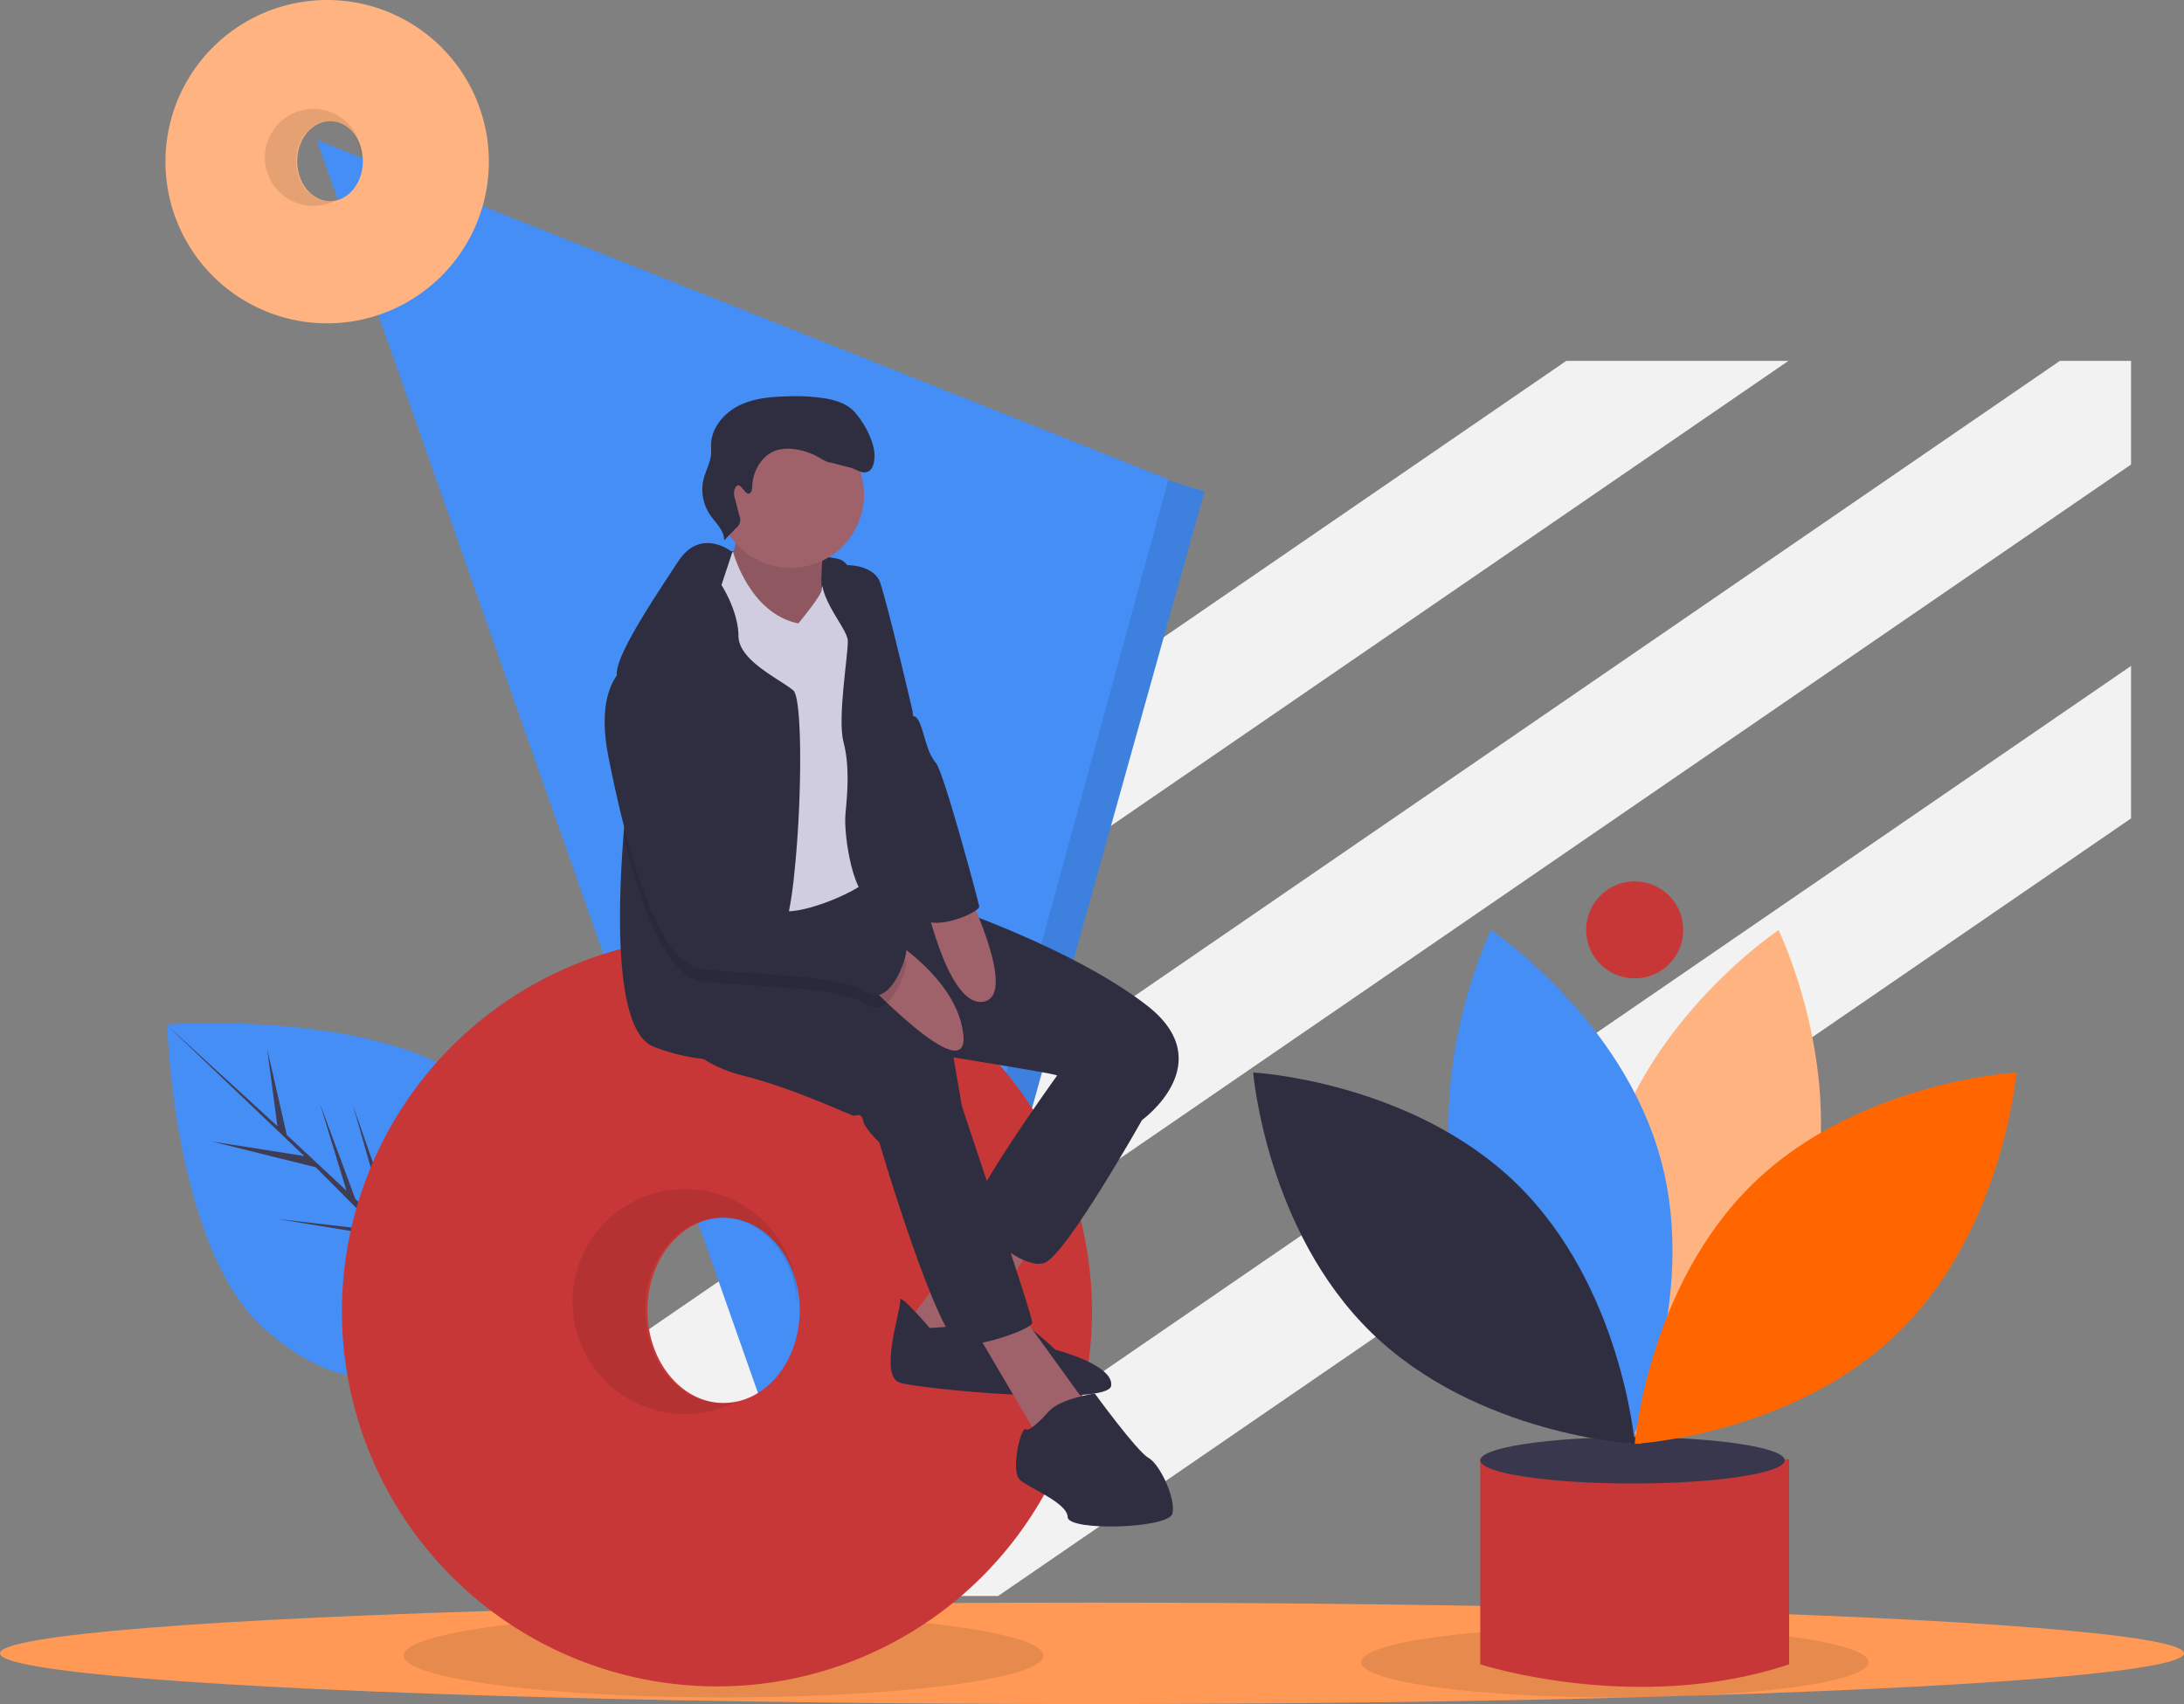 <?xml version="1.0" encoding="UTF-8" standalone="no"?>
<svg
   xmlns:dc="http://purl.org/dc/elements/1.1/"
   xmlns:cc="http://creativecommons.org/ns#"
   xmlns:rdf="http://www.w3.org/1999/02/22-rdf-syntax-ns#"
   xmlns:svg="http://www.w3.org/2000/svg"
   xmlns="http://www.w3.org/2000/svg"
   xmlns:sodipodi="http://sodipodi.sourceforge.net/DTD/sodipodi-0.dtd"
   xmlns:inkscape="http://www.inkscape.org/namespaces/inkscape"
   id="ecbd41bb-42c8-4cdc-97fe-fcff3c9d3024"
   data-name="Layer 1"
   width="990"
   height="772.615"
   viewBox="0 0 990 772.615"
   version="1.1"
   sodipodi:docname="CreativeThinking.svg"
   inkscape:version="0.92.5 (0.92.5+68)">
  <rect x="0" y="0" width="990" height="772.615" fill="#808080" stroke="none"/>
  <defs
     id="defs91" />
  <sodipodi:namedview
     pagecolor="#ffffff"
     bordercolor="#666666"
     borderopacity="1"
     objecttolerance="10"
     gridtolerance="10"
     guidetolerance="10"
     inkscape:pageopacity="0"
     inkscape:pageshadow="2"
     inkscape:window-width="3840"
     inkscape:window-height="2062"
     id="namedview89"
     showgrid="false"
     inkscape:zoom="2.3465768"
     inkscape:cx="379.7257"
     inkscape:cy="386.3074"
     inkscape:window-x="0"
     inkscape:window-y="0"
     inkscape:window-maximized="1"
     inkscape:current-layer="ecbd41bb-42c8-4cdc-97fe-fcff3c9d3024" />
  <title
     id="title2">wandering_mind</title>
  <polygon
     points="810.7 163.615 338.02 488.115 305.76 441.125 710 163.615 810.7 163.615"
     fill="#f2f2f2"
     id="polygon4" />
  <polygon
     points="966 163.615 966 210.605 301.02 667.115 268.76 620.125 933.75 163.615 966 163.615"
     fill="#f2f2f2"
     id="polygon6" />
  <polygon
     points="966 301.935 966 371.065 452.46 723.615 351.75 723.615 966 301.935"
     fill="#f2f2f2"
     id="polygon8" />
  <ellipse
     cx="495"
     cy="749.615"
     rx="495"
     ry="23"
     fill="#3f3d56"
     id="ellipse10"
     style="fill:#ff9955" />
  <ellipse
     cx="732"
     cy="753.615"
     rx="115"
     ry="16"
     opacity="0.1"
     id="ellipse12" />
  <ellipse
     cx="328"
     cy="750.615"
     rx="145"
     ry="19"
     opacity="0.1"
     id="ellipse14" />
  <polygon
     points="501.73 222.8 527.131 216.994 546 222.8 402.305 736.618 381.985 748.23 402.305 485.515 501.73 222.8"
     fill="#448ef6"
     id="polygon16" />
  <polygon
     points="501.73 222.8 527.131 216.994 546 222.8 402.305 736.618 381.985 748.23 402.305 485.515 501.73 222.8"
     opacity="0.1"
     id="polygon18" />
  <polygon
     points="143.582 63.502 384.525 747.867 529.671 217.357 143.582 63.502"
     fill="#448ef6"
     id="polygon20" />
  <path
     d="M321.873,557.731c40.629,36.752,32.964,73.737,6.014,103.529q-.939,1.038-1.892,2.045-1.918,2.031-3.897,3.928c-26.227,25.166-60.038,32.568-97.823-1.611C185.174,630.25,181.035,535.636,180.776,528.587c.003-.003.003-.003.003-.01-.01-.268-.014-.404-.014-.404S281.248,520.982,321.873,557.731Z"
     transform="translate(-105 -63.693)"
     fill="#448ef6"
     id="path22" />
  <path
     d="M319.897,657.601l-9.719-44.667,12.701,47.454,3.117,2.916q-1.918,2.031-3.897,3.928L283.376,628.34l-.329-.268-.027-.09-3.658-3.676-48.607-7.914,45.783,5.252.859.687-29.256-29.385-47.048-11.694,41.84,6.603-62.157-59.267-.206-.198.209.189,49.959,45.698-4.622-34.902,8.88,38.887,27.093,25.321-12.111-39.654,16.097,43.374L281.141,621.381l-16.012-56.132,21.265,61.047Z"
     transform="translate(-105 -63.693)"
     fill="#3f3d56"
     id="path24" />
  <path
     d="M430,488.307a170,170,0,1,0,170,170A170,170,0,0,0,430,488.307Zm3,211.5c-19.054,0-34.5-18.804-34.5-42s15.446-42,34.5-42,34.5,18.804,34.5,42S452.054,699.807,433,699.807Z"
     transform="translate(-105 -63.693)"
     fill="#3f3d56"
     id="path26"
     style="fill:#c83737" />
  <path
     d="M432,699.807c-19.054,0-34.5-18.804-34.5-42s15.446-42,34.5-42c18.453,0,33.522,17.637,34.454,39.82.021-.605.046-1.21.046-1.82a50.99,50.99,0,1,0-26.956,44.981A28.704,28.704,0,0,1,432,699.807Z"
     transform="translate(-105 -63.693)"
     opacity="0.1"
     id="path28" />
  <path
     d="M253.299,63.693a73.299,73.299,0,1,0,73.299,73.299A73.299,73.299,0,0,0,253.299,63.693Zm1.294,91.192c-8.215,0-14.875-8.108-14.875-18.109s6.66-18.109,14.875-18.109,14.875,8.108,14.875,18.109S262.808,154.885,254.592,154.885Z"
     transform="translate(-105 -63.693)"
     fill="#3f3d56"
     id="path30"
     style="fill:#ffb380" />
  <path
     d="M254.161,154.885c-8.215,0-14.875-8.108-14.875-18.109s6.66-18.109,14.875-18.109c7.956,0,14.454,7.605,14.856,17.169.009-.261.02-.522.02-.785a21.985,21.985,0,1,0-11.623,19.394A12.376,12.376,0,0,1,254.161,154.885Z"
     transform="translate(-105 -63.693)"
     opacity="0.1"
     id="path32" />
  <path
     d="M787,725.307H776v93s71,23,140,0v-93Z"
     transform="translate(-105 -63.693)"
     fill="#3f3d56"
     id="path34"
     style="fill:#c83737;fill-opacity:1" />
  <ellipse
     cx="740"
     cy="662.115"
     rx="69"
     ry="10.5"
     fill="#3f3d56"
     id="ellipse36" />
  <ellipse
     cx="740"
     cy="662.115"
     rx="69"
     ry="10.5"
     opacity="0.1"
     id="ellipse38" />
  <path
     d="M925.208,614.193c-17.406,64.345-77.027,104.195-77.027,104.195s-31.4-64.473-13.993-128.818,77.027-104.195,77.027-104.195S942.614,549.849,925.208,614.193Z"
     transform="translate(-105 -63.693)"
     fill="#3f3d56"
     id="path40"
     style="fill:#ffb380" />
  <path
     d="M766.858,614.193c17.406,64.345,77.027,104.195,77.027,104.195s31.4-64.473,13.993-128.818-77.027-104.195-77.027-104.195S749.452,549.849,766.858,614.193Z"
     transform="translate(-105 -63.693)"
     fill="#448ef6"
     id="path42" />
  <path
     d="M792.436,600.365c47.764,46.496,53.597,117.971,53.597,117.971s-71.606-3.91-119.369-50.406-53.597-117.971-53.597-117.971S744.672,553.869,792.436,600.365Z"
     transform="translate(-105 -63.693)"
     fill="#3f3d56"
     id="path44"
     style="fill:#2f2e41;fill-opacity:1" />
  <path
     d="M899.631,600.365C851.867,646.861,846.033,718.336,846.033,718.336s71.606-3.91,119.369-50.406S1019,549.96,1019,549.96,947.394,553.869,899.631,600.365Z"
     transform="translate(-105 -63.693)"
     fill="#3f3d56"
     id="path46"
     style="fill:#ff6600" />
  <circle
     cx="741"
     cy="421.615"
     r="22"
     fill="#448ef6"
     id="circle48"
     style="fill:#c83737;fill-opacity:1" />
  <path
     d="M436.436,313.661s42.346,1.151,49.34,3.696,10.121,20.74,10.121,20.74l-32.879,10.334-24.592-1.393-18.508,1.308,10.334-27.065Z"
     transform="translate(-105 -63.693)"
     fill="#2f2e41"
     id="path50" />
  <path
     d="M438.263,299.766s2.786,10.761-3.397,18.38S461.447,352.916,461.447,352.916l17.285-2.971s-3.81-33.064,1.308-41.437S438.263,299.766,438.263,299.766Z"
     transform="translate(-105 -63.693)"
     fill="#9f616a"
     id="path52" />
  <path
     d="M438.263,299.766s2.786,10.761-3.397,18.38S461.447,352.916,461.447,352.916l17.285-2.971s-3.81-33.064,1.308-41.437S438.263,299.766,438.263,299.766Z"
     transform="translate(-105 -63.693)"
     opacity="0.1"
     id="path54" />
  <polygon
     points="448.22 550.693 410.081 601.27 436.109 616.465 471.931 557.857 448.22 550.693"
     fill="#9f616a"
     id="polygon56" />
  <path
     d="M526.468,665.815s-14.044-16.319-13.419-12.68-9.993,34.5-.114,37.485,94.601,10.903,95.766,1.336S583.427,675.694,583.427,675.694s-15.708-15.096-19.19-13.561S526.468,665.815,526.468,665.815Z"
     transform="translate(-105 -63.693)"
     fill="#2f2e41"
     id="path58" />
  <polygon
     points="439.663 598.995 470.126 650.894 493.125 637.575 462.407 595.086 439.663 598.995"
     fill="#9f616a"
     id="polygon60" />
  <path
     d="M592.752,539.217l-9.041,12.793s-43.1,59.859-38.522,64.692,23.64,23.099,33.334,19.56S622.66,571.541,622.66,571.541l-8.984-35.921Z"
     transform="translate(-105 -63.693)"
     fill="#2f2e41"
     id="path62" />
  <path
     d="M407.09,527.106s9.652,18.01,34.116,24.108,50.023,18.565,50.932,18.408,3.483-1.535,4.108,2.104,7.335,9.979,7.335,9.979,27.023,91.829,37.343,91.928,31.529-7.292,31.969-10.178-31.6-96.662-31.913-98.481L537.228,543.14s42.375,6.766,46.327,7.96S622.66,571.541,622.66,571.541s35.836-25.829,2.317-51.913-91.132-45.218-91.132-45.218l-20.669-5.814-18.013-1.075-2.652-10.171-42.662,2.461L405.327,478.704Z"
     transform="translate(-105 -63.693)"
     fill="#2f2e41"
     id="path64" />
  <circle
     cx="358.395"
     cy="224.261"
     r="33.232"
     fill="#9f616a"
     id="circle66" />
  <path
     d="M433.33,314.663l3.997-.687s7.219,27.795,29.551,32.386c0,0,11.019-13.2,10.549-15.428s8.727-14.111,13.617-7.458-1.194,123.841,2.914,125.945,12.921,4.336,5.828,12.111-35.267,18.238-41.508,14.627-18.991-34.201-24.507-44.493-14.343-45.303-14.343-45.303-11.273-38.338-4.336-47.023S433.33,314.663,433.33,314.663Z"
     transform="translate(-105 -63.693)"
     fill="#d0cde1"
     id="path68" />
  <path
     d="M465.135,458.934A189.572,189.572,0,0,1,461.328,483.202c-1.63,6.508-3.527,10.437-5.693,10.27-5.526-.413-8.037,7.691-9.332,17.035-1.384,9.913-1.384,21.221-2.143,25.217-1.005,5.28-7.434,9.31-20.283,8.127a90.659,90.659,0,0,1-22.348-5.481c-17.347-6.307-16.834-57.455-13.931-95.409,1.775-23.263,4.443-41.582,4.443-41.582s-5.269-15.717-6.954-26.49a35.211,35.211,0,0,1-.502-5.95c.257-9.41,17.436-34.839,27.818-50.679,10.393-15.84,24.57-4.22,24.57-4.22l-4.934,14.891s7.647,11.799,7.702,23.029,18.307,19.334,24.86,24.77C468.718,380.146,468.617,425.747,465.135,458.934Z"
     transform="translate(-105 -63.693)"
     fill="#2f2e41"
     id="path70" />
  <path
     d="M479.564,319.361s1.198,1.416,6.681.725c6.576-.828,15.618,1.447,17.719,7.726,3.852,11.514,14.713,58.352,14.713,58.352s4.521,53.548,6.553,65.375,1.024,22.303,3.028,28.515-19.787-11.585-27.819-9.268-13.192-27.705-12.182-38.181,1.862-21.863-.924-32.623,2.153-39.24,1.969-45.765S471.592,331.247,479.564,319.361Z"
     transform="translate(-105 -63.693)"
     fill="#2f2e41"
     id="path72" />
  <path
     d="M503.078,485.787s35.186,19.196,38.553,46.518S494.569,505.85,494.569,505.85Z"
     transform="translate(-105 -63.693)"
     fill="#9f616a"
     id="path74" />
  <path
     d="M523.164,466.412s10.782,54.345,27.577,51.458-9.382-54.585-9.382-54.585Z"
     transform="translate(-105 -63.693)"
     fill="#9f616a"
     id="path76" />
  <path
     d="M580.684,703.328s-8.6,9.908-10.732,8.401-7.036,19.005-2.615,22.929,21.45,10.363,21.635,16.887,45.857,5.231,47.492-1.606-5.729-22.431-10.903-25.288-24.306-29.155-24.306-29.155S586.27,697.685,580.684,703.328Z"
     transform="translate(-105 -63.693)"
     fill="#2f2e41"
     id="path78" />
  <path
     d="M497.473,519.024c-8.16-5.76-30.943-7.189-51.171-8.517-8.874-.569-17.258-1.127-23.699-2.032-6.207-.86-11.788-6.53-16.744-14.981-7.513-12.804-13.585-32.004-18.262-50.534,1.775-23.263,4.443-41.582,4.443-41.582s-5.269-15.717-6.954-26.49a14.176,14.176,0,0,1,4.487-4.041c21.455-9.209,41.939,81.422,44.54,95.644.045.234.078.458.112.647,1.261,7.323,14.891,13.585,27.103,16.063,7.524,1.529,14.523,1.63,17.749-.357,8.473-5.202,34.527,15.617,36.503,16.209C517.555,499.656,509.194,527.318,497.473,519.024Z"
     transform="translate(-105 -63.693)"
     opacity="0.1"
     id="path80" />
  <path
     d="M389.577,365.269s-15.594,7.363-8.742,41.778,20.655,92.923,41.764,95.851,63.143,2.26,74.87,10.547S517.554,494.07,515.578,493.473s-28.032-21.408-36.504-16.205-42.815-3.881-44.848-15.707S411.382,355.901,389.577,365.269Z"
     transform="translate(-105 -63.693)"
     fill="#2f2e41"
     id="path82" />
  <path
     d="M501.946,348.765l17.138,39.767s1.725-.861,3.73,5.351,2.943,11.67,6.454,15.75,19.134,62.276,19.603,65.005-21.577,12.138-26.503,4.555S501.946,348.765,501.946,348.765Z"
     transform="translate(-105 -63.693)"
     fill="#2f2e41"
     id="path84" />
  <path
     d="M444.488,287.491c1.274-.34,1.461-2.031,1.503-3.348.229-7.055,4.477-14.295,11.231-16.349a18.881,18.881,0,0,1,7.959-.438,30.145,30.145,0,0,1,10.778,3.596c1.759.989,3.484,2.18,5.48,2.482,1.318.2,7.023,1.858,8.335,2.092,2.885.513,5.566,3.094,8.334,2.134,2.648-.919,3.235-4.348,3.299-7.15.146-6.385-4.701-15.221-8.97-19.971-3.24-3.604-8.118-5.268-12.886-6.133a85.791,85.791,0,0,0-16.853-1.025c-7.631.136-15.474.725-22.355,4.027s-12.661,9.873-12.991,17.499c-.069,1.588.095,3.183-.038,4.768-.326,3.865-2.378,7.356-3.341,11.113a20.335,20.335,0,0,0,2.84,16.25c2.554,3.758,6.568,7.157,6.42,11.699l5.537-5.737a4.547,4.547,0,0,0,1.352-5.556l-1.96-7.645a6.898,6.898,0,0,1-.17-4.255C440.093,280.35,442.365,288.058,444.488,287.491Z"
     transform="translate(-105 -63.693)"
     fill="#2f2e41"
     id="path86" />
</svg>
